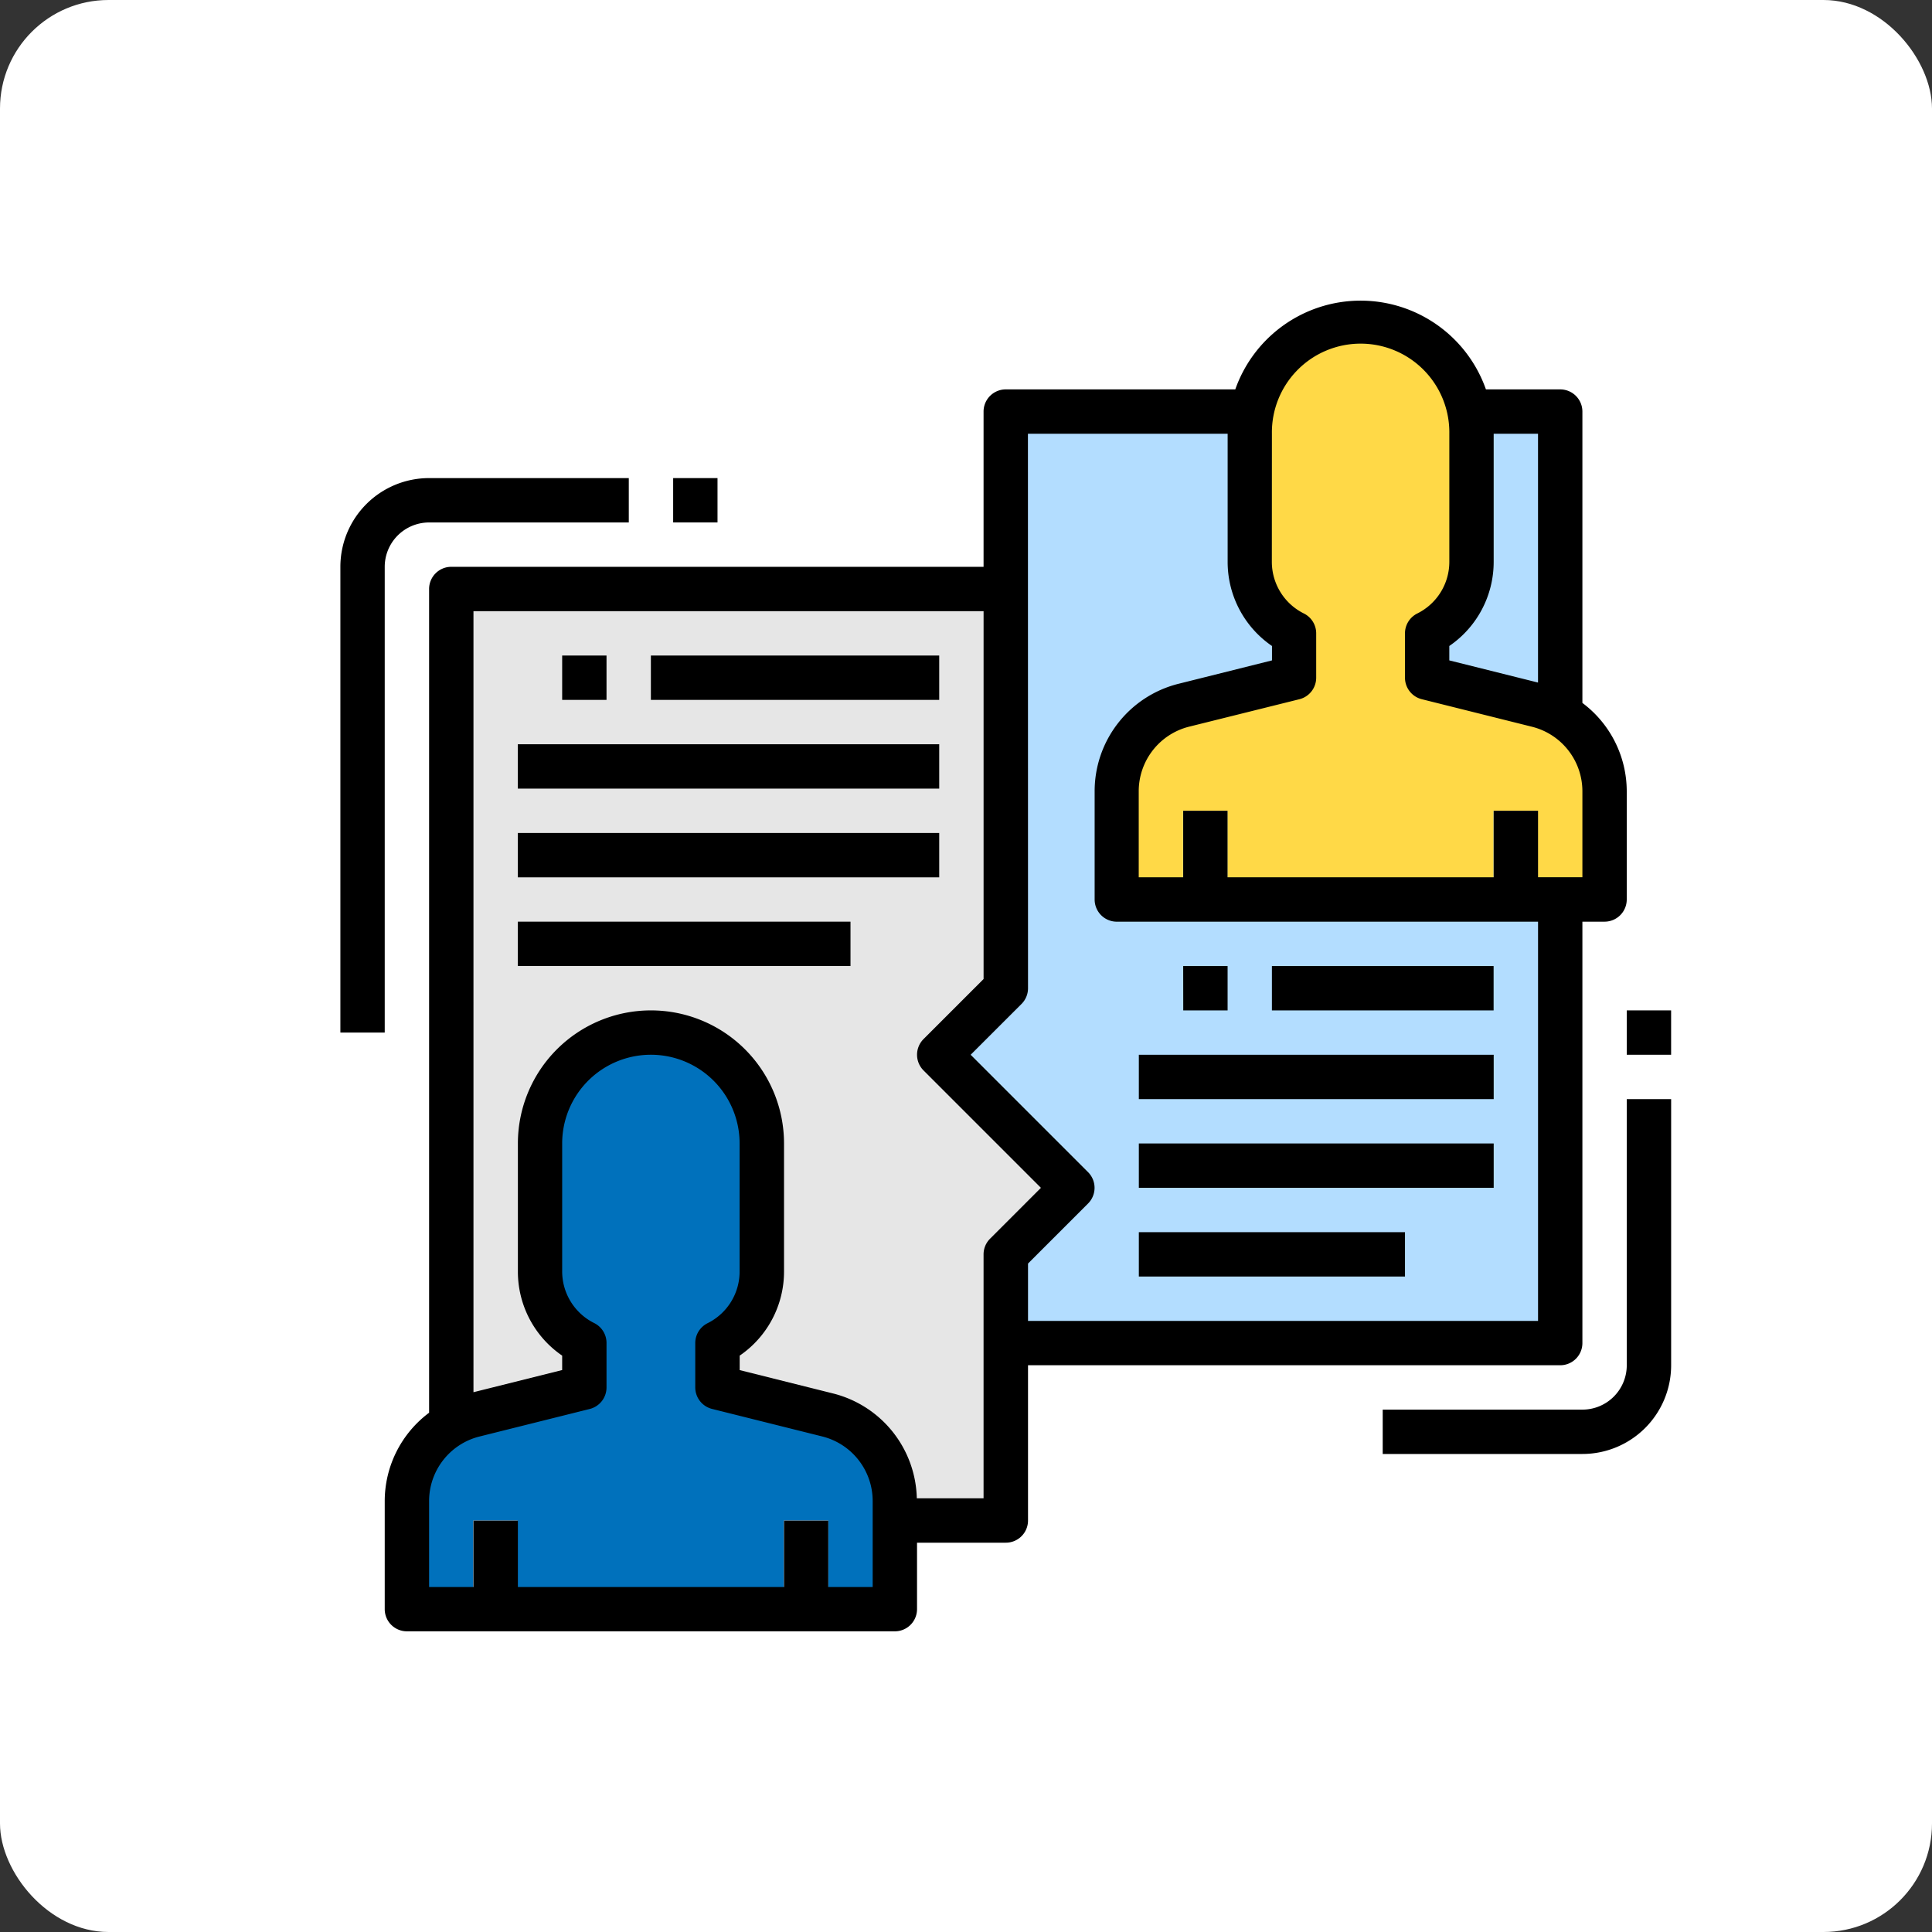 <svg xmlns="http://www.w3.org/2000/svg" width="89" height="89" viewBox="0 0 89 89"><rect x="0" y="0" width="89" height="89" fill="#333333" stroke="none"/><defs><style>.a{fill:#fff;}.b{fill:#b3ddff;}.c{fill:#e6e6e6;}.d{fill:#0071bc;}.e{fill:#ffd947;}</style></defs><g transform="translate(7698 9310)"><g transform="translate(0 248)"><rect class="a" width="89" height="89" rx="5" transform="translate(-7698 -9558)"/></g><g transform="translate(-7682.82 -9296.151)"><path class="b" d="M233.956,85.6V81.508l3.065-3.065-6.13-6.13,3.065-3.065V42.684H259.5V85.6Zm0,0" transform="translate(-202.805 -37.574)"/><path class="c" d="M43.164,153.861V110.949H68.707V129.34L65.642,132.4l6.13,6.13L68.707,141.6v12.261Zm0,0" transform="translate(-37.556 -97.666)"/><path class="d" d="M45.479,299.225,40.4,297.957v-2.043a3.7,3.7,0,0,0,2.043-3.306v-5.889a5.108,5.108,0,1,0-10.217,0v5.889a3.7,3.7,0,0,0,2.043,3.306v2.043l-5.078,1.269a4.088,4.088,0,0,0-3.1,3.965v4.983h3.065v-4.087h2.043v4.087h12.26v-4.087H45.51v4.087h3.065v-4.983A4.086,4.086,0,0,0,45.479,299.225Zm0,0" transform="translate(-22.533 -247.892)"/><path class="e" d="M318.538,26.167,313.46,24.9V22.855a3.7,3.7,0,0,0,2.043-3.306V13.66a5.109,5.109,0,1,0-10.217,0v5.889a3.7,3.7,0,0,0,2.043,3.306V24.9l-5.078,1.269a4.086,4.086,0,0,0-3.1,3.965v4.983h3.065V31.028h2.043v4.087h12.26V31.028h2.043v4.087h3.065V30.133A4.087,4.087,0,0,0,318.538,26.167Zm0,0" transform="translate(-262.897 -7.528)"/><path d="M19.61,13.284V51.23A5.087,5.087,0,0,0,17.566,55.3v4.983A1.022,1.022,0,0,0,18.588,61.3H41.065a1.022,1.022,0,0,0,1.022-1.021V57.217h4.086A1.022,1.022,0,0,0,47.2,56.2V49.043H71.717a1.022,1.022,0,0,0,1.021-1.022V28.609H73.76a1.022,1.022,0,0,0,1.021-1.022V22.6a5.087,5.087,0,0,0-2.043-4.068V5.11a1.022,1.022,0,0,0-1.021-1.021H68.294a6.12,6.12,0,0,0-11.546,0H46.174A1.022,1.022,0,0,0,45.152,5.11v7.152H20.631A1.022,1.022,0,0,0,19.61,13.284ZM40.044,59.26H38V56.2H35.957V59.26H23.7V56.2H21.653V59.26H19.61V55.3a3.065,3.065,0,0,1,2.321-2.974l5.078-1.269a1.022,1.022,0,0,0,.774-.991V48.021a1.021,1.021,0,0,0-.565-.92,2.658,2.658,0,0,1-1.478-2.387V38.826a4.087,4.087,0,1,1,8.174,0v5.889a2.657,2.657,0,0,1-1.478,2.392,1.022,1.022,0,0,0-.565.914v2.043a1.022,1.022,0,0,0,.775.991l5.078,1.269A3.066,3.066,0,0,1,40.044,55.3ZM68.651,12.021V6.132h2.043V17.594l-4.087-1.021v-.664A4.689,4.689,0,0,0,68.651,12.021ZM58.435,6.132a4.087,4.087,0,1,1,8.173,0v5.889a2.656,2.656,0,0,1-1.478,2.392,1.022,1.022,0,0,0-.565.914v2.043a1.022,1.022,0,0,0,.775.991l5.078,1.269A3.065,3.065,0,0,1,72.738,22.6v3.961H70.695V23.5H68.651v3.065H56.391V23.5H54.348v3.065H52.3V22.6a3.065,3.065,0,0,1,2.321-2.974L59.7,18.362a1.022,1.022,0,0,0,.775-.991V15.327a1.022,1.022,0,0,0-.565-.914,2.656,2.656,0,0,1-1.478-2.392Zm-11.239,0h9.2v5.889a4.691,4.691,0,0,0,2.043,3.888v.664l-4.3,1.076a5.1,5.1,0,0,0-3.87,4.956v4.983a1.022,1.022,0,0,0,1.022,1.022H70.695V47H47.2V44.358l2.766-2.766a1.021,1.021,0,0,0,0-1.444l-5.408-5.408L46.9,32.4a1.022,1.022,0,0,0,.3-.722Zm-2.043,8.173V31.251l-2.766,2.766a1.022,1.022,0,0,0,0,1.445l5.408,5.408-2.343,2.343a1.02,1.02,0,0,0-.3.722V55.173H42.077a5.1,5.1,0,0,0-3.86-4.831l-4.3-1.076V48.6a4.689,4.689,0,0,0,2.043-3.883V38.826a6.13,6.13,0,1,0-12.26,0v5.889A4.689,4.689,0,0,0,25.74,48.6v.664l-4.086,1.021V14.305Zm0,0" transform="translate(-15.023)"/><path d="M85.828,136.547h2.043v2.043H85.828Zm0,0" transform="translate(-75.111 -120.198)"/><path d="M119.961,136.547h13.282v2.043H119.961Zm0,0" transform="translate(-105.157 -120.198)"/><path d="M68.766,170.68H88.178v2.043H68.766Zm0,0" transform="translate(-60.092 -150.244)"/><path d="M68.766,204.813H88.178v2.043H68.766Zm0,0" transform="translate(-60.092 -180.29)"/><path d="M68.766,238.945H84.091v2.043H68.766Zm0,0" transform="translate(-60.092 -210.336)"/><path d="M324.754,256.008H326.8v2.043h-2.043Zm0,0" transform="translate(-285.429 -225.355)"/><path d="M358.887,256.008H369.1v2.043H358.887Zm0,0" transform="translate(-315.475 -225.355)"/><path d="M307.688,290.141h16.347v2.043H307.688Zm0,0" transform="translate(-270.406 -255.401)"/><path d="M307.688,324.273h16.347v2.043H307.688Zm0,0" transform="translate(-270.406 -285.447)"/><path d="M307.688,358.406h12.26v2.043h-12.26Zm0,0" transform="translate(-270.406 -315.493)"/><path d="M412.79,319.468a2.044,2.044,0,0,1-2.043,2.043h-9.2v2.043h9.2a4.087,4.087,0,0,0,4.087-4.086V307.207H412.79Zm0,0" transform="translate(-353.031 -270.424)"/><path d="M495.414,273.074h2.043v2.043h-2.043Zm0,0" transform="translate(-435.655 -240.378)"/><path d="M2.543,72.368a2.044,2.044,0,0,1,2.043-2.043h9.2V68.281h-9.2A4.087,4.087,0,0,0,.5,72.368V93.824H2.543Zm0,0" transform="translate(0 -60.106)"/><path d="M128.5,68.281h2.043v2.043H128.5Zm0,0" transform="translate(-112.67 -60.106)"/></g></g></svg>